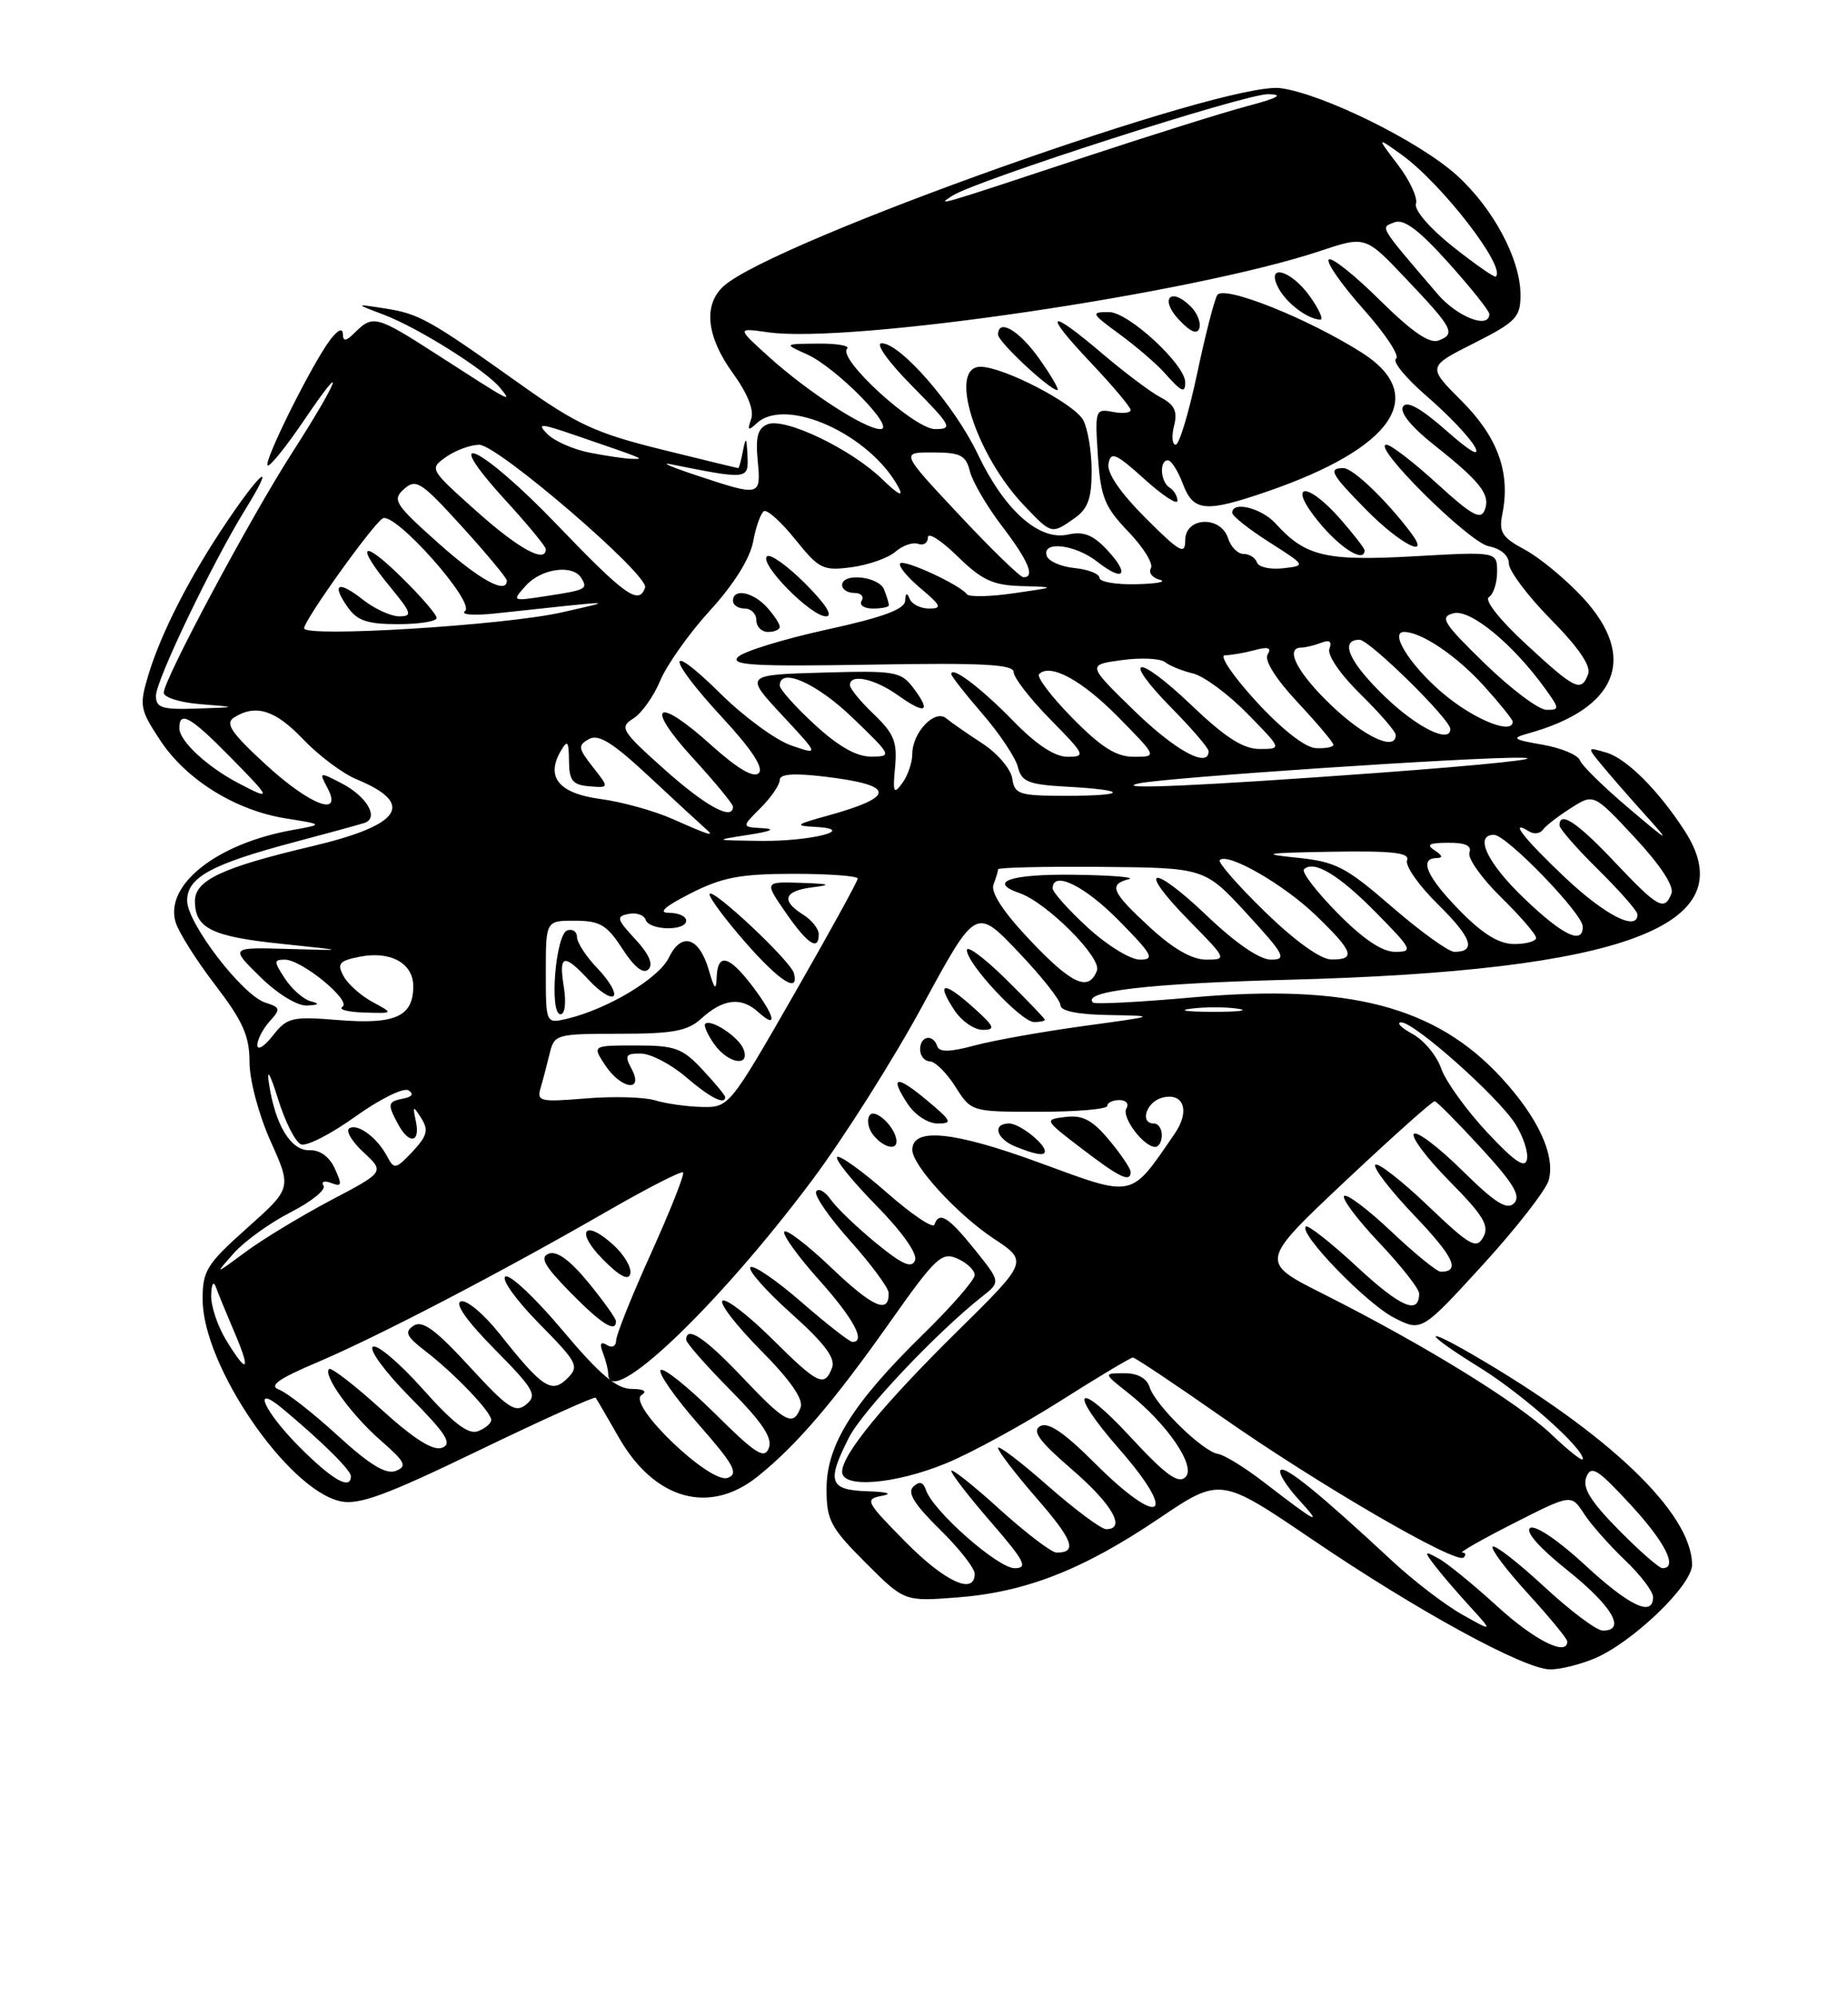 <?xml version="1.0" encoding="UTF-8" standalone="no"?>
<!DOCTYPE svg PUBLIC "-//W3C//DTD SVG 1.1//EN" "http://www.w3.org/Graphics/SVG/1.1/DTD/svg11.dtd" >
<svg xmlns="http://www.w3.org/2000/svg" xmlns:xlink="http://www.w3.org/1999/xlink" version="1.1" viewBox="0 0 237 256">
 <g >
 <path fill="currentColor"
d=" M 204.47 212.58 C 209.34 210.54 217.00 203.20 217.00 200.57 C 217.00 193.95 206.33 183.75 188.75 173.56 C 182.06 169.69 182.82 170.99 189.75 175.27 C 195.20 178.64 203.00 185.55 203.00 187.01 C 203.00 187.39 201.20 185.98 199.00 183.88 C 194.65 179.75 182.62 172.35 169.69 165.84 C 161.53 161.74 161.53 161.74 172.51 151.40 C 178.56 145.72 183.72 141.10 184.00 141.15 C 184.28 141.19 186.94 143.88 189.93 147.13 C 194.12 151.69 195.09 153.31 194.17 154.23 C 193.26 155.14 191.74 154.18 187.52 150.02 C 184.51 147.05 181.73 144.94 181.33 145.33 C 180.94 145.73 183.00 148.47 185.92 151.42 C 190.25 155.81 191.04 157.11 190.22 158.57 C 189.33 160.16 188.54 159.70 183.10 154.52 C 179.74 151.31 176.71 148.96 176.38 149.29 C 176.04 149.63 178.29 152.55 181.38 155.79 C 186.46 161.11 187.35 163.00 184.77 163.00 C 184.28 163.00 181.43 160.68 178.43 157.84 C 175.43 155.01 172.71 152.96 172.38 153.29 C 172.05 153.62 174.08 156.32 176.89 159.29 C 179.70 162.26 182.00 165.19 182.00 165.79 C 182.00 168.58 179.66 167.58 174.04 162.38 C 170.69 159.27 167.72 156.94 167.46 157.21 C 166.55 158.12 175.23 167.07 178.77 168.89 C 182.31 170.70 182.31 170.70 190.18 162.10 C 194.50 157.37 198.31 152.48 198.63 151.23 C 199.47 148.04 197.24 143.23 192.57 138.16 C 184.12 128.97 172.95 126.06 152.93 127.84 C 146.15 128.45 140.41 128.74 140.17 128.50 C 138.72 127.05 147.31 126.05 165.17 125.58 C 208.34 124.46 223.89 118.63 216.06 106.50 C 212.71 101.32 208.60 97.21 206.00 96.46 C 203.50 95.73 203.50 95.73 205.47 98.12 C 206.55 99.43 209.02 102.26 210.97 104.42 C 214.32 108.14 214.21 108.10 208.80 103.52 C 205.67 100.87 202.88 98.14 202.62 97.45 C 202.36 96.76 200.20 95.86 197.82 95.45 C 193.98 94.78 193.78 94.62 196.01 94.00 C 207.43 90.83 210.08 84.30 203.04 76.65 C 200.85 74.29 197.51 71.51 195.60 70.48 C 192.61 68.87 192.20 68.23 192.68 65.84 C 193.73 60.59 192.09 56.03 187.47 51.41 C 183.05 47.00 183.05 47.00 189.03 43.99 C 194.43 41.26 195.00 40.67 195.00 37.80 C 195.00 33.24 191.51 26.70 186.82 22.46 C 182.02 18.12 169.70 12.04 164.23 11.30 C 157.14 10.35 99.11 30.97 92.80 36.68 C 90.16 39.07 90.60 43.15 93.98 47.82 C 95.88 50.44 96.74 52.58 96.33 53.72 C 95.82 55.17 95.95 55.27 97.05 54.25 C 100.79 50.78 111.63 55.70 115.25 62.50 C 115.93 63.78 115.16 63.38 113.13 61.41 C 109.17 57.57 100.72 53.51 98.47 54.37 C 97.19 54.87 96.88 55.96 97.17 59.01 C 97.61 63.63 97.54 63.65 89.50 60.99 C 86.20 59.90 84.62 59.23 86.00 59.50 C 95.95 61.49 96.01 61.48 95.86 58.38 C 95.75 56.02 95.65 55.91 95.29 57.75 C 95.06 58.99 94.78 60.00 94.68 60.00 C 94.58 60.00 90.13 58.92 84.79 57.60 C 76.40 55.52 73.95 54.39 66.79 49.29 C 55.05 40.94 53.76 40.22 49.40 39.54 C 45.50 38.93 45.50 38.93 49.20 40.33 C 53.66 42.02 62.33 47.47 64.17 49.75 C 65.75 51.69 65.69 51.66 55.82 45.30 C 48.37 40.50 47.80 40.35 45.57 42.57 C 44.39 43.75 43.99 43.82 43.97 42.82 C 43.95 42.00 43.35 42.26 42.39 43.50 C 40.15 46.38 33.79 59.12 34.32 59.65 C 34.57 59.90 36.69 57.27 39.04 53.80 C 44.68 45.47 43.48 48.68 37.42 58.10 C 32.05 66.47 21.00 87.11 21.00 88.79 C 21.00 89.39 23.14 90.06 25.75 90.26 C 30.50 90.64 30.50 90.64 25.25 90.82 C 20.77 90.97 20.00 90.73 20.00 89.18 C 20.00 87.20 27.24 72.12 31.49 65.25 C 35.35 59.01 33.70 60.07 29.18 66.75 C 24.40 73.79 20.63 81.15 19.00 86.60 C 17.85 90.44 17.95 90.97 20.56 94.91 C 23.91 99.97 30.23 103.89 36.72 104.91 C 41.50 105.67 41.50 105.67 37.50 106.39 C 27.81 108.12 21.09 113.41 22.52 118.20 C 22.89 119.47 25.18 123.09 27.60 126.25 C 31.16 130.90 32.00 132.79 32.00 136.13 C 32.00 138.46 33.18 142.87 34.70 146.27 C 37.41 152.30 37.41 152.30 31.69 157.40 C 26.49 162.04 25.97 162.87 25.99 166.59 C 26.01 175.04 36.89 190.94 43.65 192.42 C 46.01 192.94 49.48 191.67 61.36 185.93 C 69.48 182.01 76.25 178.96 76.39 179.15 C 76.53 179.34 77.87 181.63 79.36 184.24 C 83.93 192.23 90.97 194.21 97.16 189.25 C 102.13 185.27 106.89 179.72 114.16 169.42 C 120.01 161.14 120.78 160.42 122.79 161.32 C 124.01 161.86 125.00 162.81 125.00 163.43 C 125.00 164.05 122.02 167.47 118.38 171.03 C 109.35 179.86 106.00 185.22 106.00 190.84 C 106.00 194.84 106.50 195.79 110.99 200.28 C 115.98 205.27 115.98 205.27 122.74 204.75 C 131.52 204.08 138.85 201.22 148.60 194.65 C 156.50 189.32 156.50 189.32 168.28 197.31 C 181.74 206.45 195.44 213.93 198.78 213.97 C 200.04 213.99 202.60 213.36 204.47 212.58 Z  M 192.00 205.87 C 188.97 203.11 185.60 200.35 184.50 199.76 C 182.65 198.75 182.61 198.82 183.95 200.59 C 184.74 201.64 186.77 204.00 188.45 205.84 C 191.50 209.18 191.50 209.18 187.50 206.93 C 185.30 205.69 181.25 202.59 178.50 200.03 C 169.27 191.45 164.83 187.84 164.23 188.43 C 163.91 188.76 164.96 190.46 166.57 192.22 C 169.71 195.65 169.00 195.30 162.08 189.97 C 159.65 188.10 157.01 186.47 156.20 186.35 C 154.28 186.07 148.17 180.12 147.44 177.81 C 147.07 176.65 145.90 176.00 144.18 176.01 C 141.50 176.02 141.50 176.02 144.59 178.46 C 149.70 182.48 153.44 187.96 152.03 189.33 C 151.10 190.23 149.46 189.03 144.91 184.11 C 138.04 176.69 136.82 178.05 143.50 185.68 C 151.27 194.56 148.84 195.97 140.36 187.49 C 136.47 183.61 134.43 182.22 133.41 182.79 C 132.31 183.41 133.27 184.72 137.49 188.36 C 142.65 192.81 144.47 196.00 141.86 196.00 C 141.23 196.00 137.86 193.49 134.36 190.42 C 130.86 187.34 128.00 185.17 128.00 185.59 C 128.00 186.00 130.23 188.91 132.96 192.05 C 137.64 197.43 138.21 199.00 135.50 199.00 C 134.86 199.00 131.56 196.49 128.17 193.42 C 124.78 190.34 122.00 188.15 122.00 188.53 C 122.00 188.91 124.29 191.88 127.10 195.11 C 131.43 200.11 131.88 201.00 130.12 201.00 C 127.98 201.00 119.68 193.69 118.76 191.00 C 118.40 189.94 117.92 189.81 117.13 190.55 C 116.32 191.30 117.25 192.81 120.50 196.00 C 122.98 198.43 125.00 201.00 125.00 201.71 C 125.00 204.51 121.17 202.74 116.09 197.59 C 111.02 192.45 110.86 192.15 113.12 191.72 C 114.55 191.45 113.81 191.22 111.25 191.14 C 106.33 190.98 105.98 189.92 108.90 184.21 C 110.65 180.80 120.12 170.79 125.92 166.21 C 128.34 164.31 128.34 164.31 125.00 160.15 C 121.62 155.95 120.44 155.22 119.83 156.97 C 119.65 157.50 116.89 155.64 113.71 152.84 C 110.52 150.05 107.66 148.00 107.36 148.30 C 107.06 148.61 109.31 151.39 112.35 154.48 C 115.69 157.88 117.68 160.68 117.35 161.54 C 116.93 162.62 115.71 162.08 112.33 159.31 C 109.88 157.30 107.27 154.80 106.54 153.75 C 105.81 152.71 104.97 152.24 104.67 152.72 C 104.38 153.20 106.34 156.04 109.03 159.04 C 111.71 162.04 113.93 165.04 113.96 165.69 C 114.06 168.49 111.97 167.59 106.67 162.54 C 103.57 159.58 100.82 157.48 100.58 157.87 C 100.34 158.26 102.34 161.04 105.03 164.04 C 109.47 169.01 111.09 172.00 109.33 172.00 C 108.96 172.00 106.01 169.70 102.78 166.89 C 99.54 164.07 96.60 162.07 96.24 162.43 C 95.88 162.79 98.23 165.45 101.47 168.35 C 105.74 172.17 107.18 174.08 106.71 175.31 C 105.73 177.86 104.93 177.47 98.99 171.58 C 95.99 168.61 93.15 166.41 92.67 166.71 C 92.19 167.00 94.38 169.85 97.54 173.04 C 101.39 176.93 103.08 179.36 102.67 180.42 C 101.72 182.89 100.76 182.39 95.18 176.50 C 90.40 171.46 88.00 169.86 88.00 171.72 C 88.00 172.12 90.54 175.01 93.64 178.14 C 97.77 182.32 99.10 184.31 98.60 185.60 C 98.03 187.08 96.89 186.34 91.66 181.15 C 88.21 177.74 85.09 175.24 84.73 175.61 C 84.36 175.97 86.54 179.08 89.55 182.52 C 94.12 187.72 94.76 188.88 93.34 189.42 C 91.10 190.28 80.38 180.01 82.27 178.81 C 83.05 178.32 82.58 178.03 80.97 178.02 C 79.06 178.00 76.90 176.17 72.13 170.50 C 68.66 166.37 65.37 163.27 64.81 163.62 C 64.26 163.96 66.20 166.66 69.12 169.62 C 74.07 174.64 74.32 175.11 72.77 176.66 C 70.75 178.68 69.57 177.90 64.05 170.93 C 62.05 168.42 59.83 166.56 59.11 166.80 C 58.28 167.07 59.87 169.33 63.45 172.95 C 68.49 178.05 68.93 178.81 67.50 180.00 C 66.10 181.16 65.16 180.54 60.20 175.14 C 55.84 170.40 54.16 169.18 53.04 169.92 C 51.84 170.71 52.10 171.29 54.54 173.16 C 58.30 176.06 63.00 180.97 63.00 182.00 C 63.00 182.43 62.24 183.08 61.30 183.44 C 60.07 183.91 58.15 182.45 54.22 178.04 C 51.25 174.71 48.37 172.27 47.82 172.61 C 47.26 172.96 49.40 175.87 52.58 179.08 C 57.24 183.79 58.04 185.05 56.70 185.56 C 55.55 186.00 53.11 184.46 48.85 180.60 C 45.45 177.52 42.45 175.21 42.20 175.47 C 41.39 176.28 45.08 181.37 48.87 184.67 C 51.98 187.38 52.25 187.94 50.76 188.53 C 49.50 189.02 47.41 187.75 43.31 184.00 C 40.18 181.14 36.80 178.49 35.80 178.12 C 34.44 177.62 35.66 176.74 40.74 174.59 C 48.50 171.29 64.28 163.08 77.85 155.26 C 83.00 152.30 87.38 150.05 87.60 150.27 C 87.82 150.49 85.98 155.13 83.52 160.58 C 81.05 166.04 79.02 171.09 79.02 171.81 C 79.01 172.55 78.49 172.81 77.83 172.39 C 77.03 171.90 76.87 172.23 77.33 173.42 C 77.70 174.38 78.00 175.58 78.00 176.08 C 78.00 180.80 91.93 167.59 104.12 151.31 C 108.18 145.89 114.57 135.80 118.32 128.88 C 125.15 116.30 125.15 116.30 130.57 121.99 C 133.56 125.12 136.00 128.20 136.00 128.84 C 136.00 129.59 138.24 130.04 142.25 130.10 C 148.44 130.21 148.40 130.22 138.95 131.51 C 133.70 132.23 127.42 133.35 124.99 134.00 C 121.81 134.86 120.46 134.88 120.20 134.10 C 119.66 132.47 118.00 132.77 118.00 134.50 C 118.00 135.32 118.56 136.02 119.25 136.04 C 119.94 136.06 121.41 137.52 122.53 139.29 C 124.56 142.50 124.56 142.50 133.28 142.50 C 138.07 142.50 142.00 142.16 142.00 141.75 C 142.00 141.34 142.70 141.00 143.56 141.00 C 144.42 141.00 144.82 141.48 144.46 142.06 C 143.78 143.16 146.66 147.00 148.15 147.00 C 148.62 147.00 149.00 146.32 149.00 145.50 C 149.00 144.68 148.55 144.00 148.00 144.00 C 146.11 144.00 147.00 141.23 149.06 140.69 C 151.80 139.98 152.65 142.39 150.68 145.26 C 144.89 153.69 145.60 153.53 133.31 149.03 C 122.33 145.00 117.00 144.46 117.00 147.38 C 117.00 149.37 122.77 155.66 127.42 158.74 C 131.86 161.68 131.86 161.68 122.82 170.59 C 113.25 180.02 108.00 186.42 108.00 188.65 C 108.00 190.80 114.79 190.24 121.33 187.56 C 124.54 186.24 131.12 182.65 135.96 179.58 C 140.80 176.51 145.00 174.00 145.29 174.00 C 145.58 174.00 150.68 177.41 156.63 181.57 C 169.00 190.23 186.78 200.56 187.71 199.63 C 188.05 199.28 187.97 199.00 187.53 199.00 C 187.09 199.00 190.05 197.31 194.11 195.25 C 201.50 191.50 201.50 191.50 203.13 194.00 C 204.02 195.38 206.39 198.05 208.38 199.95 C 210.37 201.84 212.00 203.98 212.00 204.70 C 212.00 207.30 208.99 205.88 203.25 200.57 C 199.89 197.46 196.90 195.44 196.25 195.84 C 195.55 196.28 197.38 198.36 201.06 201.30 C 206.77 205.87 208.60 209.00 205.56 209.00 C 204.76 209.00 201.37 206.46 198.03 203.36 C 194.68 200.26 191.71 197.96 191.43 198.24 C 191.15 198.52 193.19 201.23 195.96 204.26 C 198.73 207.30 201.00 210.05 201.00 210.39 C 201.00 212.36 196.76 210.23 192.00 205.87 Z  M 79.00 169.35 C 79.00 169.00 77.41 166.77 75.47 164.40 C 73.13 161.54 71.42 160.29 70.39 160.68 C 69.19 161.14 69.79 162.23 73.13 165.64 C 77.13 169.71 79.00 170.89 79.00 169.35 Z  M 78.74 159.64 C 74.99 156.16 73.68 157.73 77.29 161.39 C 79.46 163.59 80.61 164.19 80.83 163.26 C 81.02 162.50 80.08 160.87 78.74 159.64 Z  M 145.00 150.21 C 145.00 149.78 143.76 147.94 142.24 146.12 C 140.10 143.56 138.86 142.90 136.68 143.16 C 133.88 143.50 133.88 143.51 138.69 147.19 C 143.59 150.94 145.00 151.62 145.00 150.21 Z  M 134.00 147.57 C 134.00 146.55 130.73 144.00 129.43 144.00 C 127.21 144.00 127.75 145.96 130.25 146.97 C 132.82 148.00 134.00 148.19 134.00 147.57 Z  M 114.97 146.25 C 114.89 144.49 112.17 141.92 111.51 142.98 C 111.13 143.59 111.37 144.74 112.04 145.54 C 113.32 147.09 115.02 147.50 114.97 146.25 Z  M 118.96 141.10 C 114.95 137.74 114.03 137.87 116.39 141.47 C 117.33 142.90 119.00 144.00 120.24 144.00 C 122.20 144.00 122.06 143.70 118.96 141.10 Z  M 124.77 129.08 C 120.98 125.70 120.02 125.86 122.39 129.47 C 123.30 130.86 124.94 132.00 126.04 132.00 C 127.74 132.00 127.55 131.57 124.77 129.08 Z  M 134.00 130.71 C 134.00 130.55 131.75 128.21 129.00 125.50 C 126.25 122.79 124.00 121.12 124.00 121.78 C 124.00 123.53 130.98 131.00 132.62 131.00 C 133.38 131.00 134.00 130.87 134.00 130.71 Z  M 207.58 196.08 C 203.95 192.39 202.91 190.69 203.44 189.33 C 204.06 187.76 204.86 188.26 209.08 192.82 C 213.56 197.66 215.24 201.00 213.21 201.00 C 212.78 201.00 210.24 198.78 207.58 196.08 Z  M 38.47 185.53 C 33.85 180.90 32.18 177.17 36.25 180.56 C 41.21 184.69 45.00 188.43 45.00 189.20 C 45.00 191.04 42.68 189.73 38.47 185.53 Z  M 28.99 171.75 C 27.90 169.96 27.04 167.38 27.08 166.00 C 27.13 164.51 27.38 164.11 27.70 165.00 C 27.99 165.82 29.06 168.41 30.06 170.75 C 32.23 175.81 31.74 176.27 28.99 171.75 Z  M 30.00 160.61 C 31.38 159.07 34.65 156.71 37.29 155.37 C 39.92 154.03 41.81 152.50 41.49 151.98 C 41.16 151.44 41.60 151.29 42.48 151.63 C 43.83 152.15 43.90 151.88 42.95 149.80 C 42.26 148.27 41.04 147.38 39.71 147.43 C 37.30 147.51 35.29 144.20 34.49 138.86 C 34.18 136.82 34.64 137.60 35.65 140.84 C 36.56 143.78 37.89 146.40 38.61 146.68 C 39.32 146.95 42.46 145.35 45.58 143.11 C 48.71 140.87 51.77 139.36 52.38 139.75 C 53.10 140.20 52.87 140.58 51.75 140.80 C 49.71 141.20 49.65 141.48 51.04 144.07 C 52.45 146.71 53.92 146.51 53.34 143.75 C 52.90 141.70 52.97 141.66 54.03 143.33 C 54.99 144.84 54.78 145.60 52.90 147.61 C 50.78 149.86 50.54 149.91 49.68 148.27 C 48.40 145.83 45.89 143.95 44.80 144.62 C 44.31 144.93 45.12 146.31 46.62 147.69 C 49.33 150.21 49.33 150.21 42.41 153.85 C 38.61 155.86 33.70 158.83 31.50 160.46 C 27.50 163.42 27.50 163.42 30.00 160.61 Z  M 190.69 145.10 C 188.05 142.27 185.41 138.61 184.83 136.96 C 184.26 135.30 182.60 133.31 181.14 132.52 C 179.69 131.73 179.04 131.06 179.69 131.04 C 181.35 130.98 192.11 140.55 194.33 144.05 C 195.34 145.64 196.01 147.68 195.83 148.59 C 195.59 149.82 194.24 148.90 190.69 145.10 Z  M 84.00 141.03 C 82.62 140.61 78.63 140.50 75.13 140.79 C 69.22 141.27 68.81 141.18 69.34 139.41 C 69.65 138.36 70.17 136.38 70.50 135.00 C 71.08 132.58 71.36 132.50 79.44 132.50 C 86.32 132.50 88.17 132.16 89.94 130.55 C 92.76 128.00 95.05 127.74 97.23 129.71 C 99.82 132.05 99.39 130.20 96.45 126.34 C 93.48 122.45 92.04 122.10 91.91 125.25 C 91.84 127.03 91.63 126.85 90.91 124.36 C 89.68 120.11 87.40 119.39 85.78 122.74 C 84.50 125.40 77.92 129.34 72.75 130.57 C 70.00 131.22 70.00 131.22 70.00 124.61 C 70.00 118.00 70.00 118.00 73.75 118.01 C 76.95 118.02 77.84 118.55 79.83 121.63 C 81.37 124.00 82.51 124.89 83.16 124.24 C 83.81 123.59 83.23 122.27 81.47 120.38 C 79.09 117.81 78.99 117.46 80.61 117.14 C 81.61 116.94 82.59 117.27 82.80 117.89 C 83.26 119.27 88.00 119.37 88.00 118.00 C 88.00 117.45 87.02 117.00 85.83 117.00 C 84.34 117.00 85.20 116.22 88.58 114.50 C 92.64 112.44 94.94 112.01 101.75 112.00 C 106.29 112.00 110.00 112.27 110.00 112.61 C 110.00 112.94 106.29 119.68 101.75 127.59 C 93.56 141.86 93.47 141.96 90.00 141.88 C 88.08 141.84 85.38 141.45 84.00 141.03 Z  M 93.00 140.61 C 93.00 140.39 91.69 138.81 90.10 137.11 C 87.52 134.34 86.58 134.00 81.58 134.00 C 75.95 134.00 75.95 134.00 77.59 136.50 C 79.63 139.61 82.63 140.05 81.00 137.00 C 80.07 135.27 80.24 135.01 82.21 135.04 C 83.47 135.06 86.06 136.41 87.96 138.04 C 91.08 140.71 93.00 141.68 93.00 140.61 Z  M 95.35 134.47 C 94.75 132.91 91.14 130.53 90.44 131.23 C 90.22 131.44 90.74 132.61 91.58 133.81 C 93.34 136.32 96.26 136.83 95.35 134.47 Z  M 72.31 126.50 C 71.63 122.31 72.29 122.13 75.56 125.66 C 76.91 127.12 78.32 128.01 78.69 127.65 C 79.05 127.28 78.15 125.72 76.68 124.18 C 75.20 122.65 74.00 120.82 74.00 120.11 C 74.00 119.41 73.44 119.02 72.75 119.25 C 71.25 119.74 70.42 130.00 71.88 130.00 C 72.46 130.00 72.63 128.52 72.31 126.50 Z  M 101.82 124.75 C 101.41 123.15 91.00 113.42 91.00 114.63 C 91.00 115.13 93.06 117.89 95.58 120.77 C 99.97 125.79 102.51 127.40 101.82 124.75 Z  M 105.00 119.74 C 105.00 119.05 104.10 117.92 103.00 117.23 C 100.10 115.42 100.54 114.18 104.25 113.72 C 106.75 113.41 106.41 113.28 102.76 113.16 C 98.02 113.00 98.02 113.00 100.76 116.96 C 103.57 121.03 105.00 121.96 105.00 119.74 Z  M 33.00 133.96 C 33.00 133.25 33.71 131.88 34.57 130.92 C 36.02 129.32 35.97 129.13 34.03 128.51 C 31.10 127.58 24.00 118.33 24.00 115.44 C 24.00 112.46 27.10 110.77 37.66 107.96 C 41.97 106.82 46.05 105.70 46.73 105.48 C 48.66 104.85 47.06 102.08 43.81 100.40 C 40.95 98.92 40.90 98.94 41.97 100.94 C 44.06 104.86 39.77 103.24 34.02 97.94 C 29.62 93.89 28.84 92.71 30.02 91.96 C 32.80 90.21 35.31 91.00 38.90 94.78 C 40.88 96.85 43.95 99.15 45.72 99.88 C 53.33 103.03 51.52 105.75 40.00 108.47 C 28.50 111.18 25.00 112.82 25.00 115.49 C 25.00 118.99 27.16 120.05 36.17 120.98 C 44.50 121.85 44.50 121.85 37.00 121.63 C 29.50 121.41 29.50 121.41 33.37 125.21 C 35.60 127.40 38.14 128.95 39.37 128.88 C 40.94 128.80 41.06 128.65 39.83 128.33 C 38.91 128.08 37.43 126.78 36.55 125.44 C 35.10 123.23 35.10 123.00 36.53 123.00 C 38.70 123.00 45.15 128.29 43.91 129.05 C 43.36 129.39 44.62 129.72 46.71 129.78 C 50.50 129.90 50.50 129.90 47.78 128.43 C 46.28 127.62 44.60 126.12 44.05 125.10 C 43.20 123.51 43.50 123.15 46.11 122.63 C 50.06 121.84 53.00 123.45 53.00 126.41 C 53.00 130.28 50.70 131.33 43.47 130.75 C 37.41 130.26 36.83 130.40 34.98 132.75 C 33.89 134.14 33.00 134.68 33.00 133.96 Z  M 152.77 129.28 C 154.57 129.05 157.27 129.06 158.77 129.29 C 160.27 129.51 158.80 129.70 155.50 129.69 C 152.20 129.68 150.97 129.50 152.77 129.28 Z  M 132.05 120.46 C 128.67 116.89 127.03 114.38 127.41 113.38 C 127.73 112.53 128.00 111.65 128.00 111.42 C 128.00 111.19 133.96 111.05 141.25 111.11 C 154.50 111.23 154.50 111.23 159.91 117.11 C 164.75 122.38 165.07 123.00 163.00 123.00 C 161.55 123.00 158.48 120.90 154.79 117.38 C 147.61 110.53 145.68 111.07 152.52 118.02 C 157.34 122.92 157.38 123.00 154.69 123.00 C 152.88 123.00 150.45 121.61 147.48 118.87 C 142.56 114.34 142.13 113.37 144.75 112.69 C 145.71 112.44 142.56 112.18 137.75 112.12 C 129.63 112.01 126.59 113.03 130.75 114.47 C 134.25 115.68 141.31 122.75 140.68 124.40 C 139.62 127.16 137.46 126.18 132.05 120.46 Z  M 139.48 118.87 C 137.01 116.60 135.00 114.35 135.00 113.87 C 135.00 111.53 139.08 113.51 143.50 118.00 C 147.81 122.37 148.14 123.00 146.19 123.00 C 144.96 123.00 141.94 121.14 139.48 118.87 Z  M 162.21 116.85 C 158.76 113.49 156.15 110.51 156.43 110.24 C 157.44 109.22 164.63 113.35 168.75 117.32 C 173.58 121.97 173.94 123.01 170.75 122.98 C 169.36 122.97 166.09 120.62 162.21 116.85 Z  M 171.52 117.02 C 168.83 114.29 166.90 111.77 167.23 111.43 C 168.48 110.19 171.70 112.12 176.50 117.00 C 181.12 121.69 181.27 122.00 178.92 122.00 C 177.25 122.00 174.81 120.36 171.52 117.02 Z  M 178.53 116.25 C 172.53 111.06 171.33 110.44 166.19 109.92 C 161.50 109.44 162.30 109.31 170.72 109.17 C 178.63 109.04 180.83 109.29 180.45 110.27 C 180.18 110.97 181.97 113.52 184.44 115.94 C 188.75 120.18 189.38 122.00 186.52 122.00 C 185.78 122.00 182.18 119.41 178.53 116.25 Z  M 187.21 116.71 C 182.98 112.40 181.93 110.01 184.25 109.98 C 185.08 109.97 185.00 109.65 184.00 109.00 C 182.86 108.26 183.27 108.03 185.72 108.02 C 187.92 108.00 188.78 108.40 188.45 109.27 C 188.18 109.97 189.99 112.54 192.48 114.98 C 194.97 117.42 197.00 119.77 197.00 120.21 C 197.00 120.64 195.74 121.00 194.21 121.00 C 192.24 121.00 190.17 119.73 187.21 116.71 Z  M 195.55 115.23 C 190.75 110.66 189.00 107.00 191.60 107.00 C 193.19 107.00 202.95 117.07 202.98 118.75 C 203.02 121.13 200.47 119.93 195.55 115.23 Z  M 200.75 112.51 C 195.45 107.51 193.41 104.90 196.11 106.57 C 196.72 106.95 197.51 106.85 197.86 106.36 C 198.21 105.86 199.83 104.61 201.45 103.58 C 204.39 101.70 204.39 101.70 209.66 107.36 C 212.93 110.87 214.71 113.58 214.36 114.51 C 213.47 116.83 212.65 116.38 207.09 110.50 C 202.25 105.38 200.00 103.89 200.00 105.79 C 200.00 106.22 202.25 108.79 205.00 111.50 C 207.75 114.21 210.00 116.78 210.00 117.21 C 210.00 119.43 205.87 117.33 200.75 112.51 Z  M 96.00 107.00 C 98.91 106.55 99.54 106.25 97.80 106.15 C 95.09 106.00 95.09 106.00 97.55 103.55 C 98.90 102.20 100.00 100.59 100.00 99.97 C 100.00 99.20 101.77 99.07 105.75 99.54 C 114.87 100.63 114.99 102.10 106.13 104.55 C 102.03 105.68 101.84 105.84 104.50 105.98 C 110.17 106.28 104.00 107.87 97.50 107.78 C 91.50 107.70 91.50 107.70 96.00 107.00 Z  M 86.23 104.96 C 83.88 103.92 79.73 102.77 77.01 102.41 C 71.68 101.70 69.96 99.62 71.91 96.27 C 72.78 94.77 72.94 94.97 72.97 97.53 C 72.99 100.06 73.43 100.60 75.57 100.78 C 78.14 100.99 78.14 100.99 76.03 98.31 C 74.14 95.91 74.09 95.53 75.53 94.73 C 76.76 94.04 78.59 95.18 83.32 99.60 C 86.72 102.77 89.93 105.73 90.45 106.18 C 91.78 107.32 91.12 107.13 86.23 104.96 Z  M 85.26 98.66 C 79.68 93.68 79.41 93.23 81.21 92.10 C 82.28 91.44 83.84 89.24 84.68 87.22 C 85.53 85.20 88.40 81.15 91.07 78.23 C 94.09 74.93 96.17 71.61 96.58 69.45 C 96.93 67.54 97.56 65.77 97.97 65.52 C 98.38 65.27 100.19 66.90 101.99 69.14 C 105.05 72.94 105.55 73.19 109.22 72.70 C 111.38 72.41 113.91 71.52 114.83 70.72 C 115.75 69.92 117.06 69.46 117.75 69.71 C 118.44 69.96 119.00 69.59 119.00 68.88 C 119.00 68.17 120.71 69.26 122.79 71.30 C 125.94 74.37 127.34 75.02 131.04 75.12 C 135.50 75.25 135.50 75.25 130.01 76.04 C 126.99 76.48 124.29 76.54 124.01 76.17 C 123.08 74.94 116.00 71.67 115.45 72.21 C 115.16 72.51 116.32 73.93 118.03 75.38 C 120.70 77.62 120.87 78.00 119.16 78.00 C 118.06 78.00 116.94 77.44 116.66 76.75 C 116.32 75.90 116.13 75.98 116.08 77.01 C 116.02 78.10 113.18 79.14 105.98 80.71 C 100.46 81.92 95.37 83.49 94.65 84.20 C 93.59 85.27 96.65 85.44 111.68 85.19 C 126.04 84.94 130.00 85.15 130.00 86.15 C 130.00 86.86 132.12 89.58 134.71 92.22 C 139.16 96.73 139.29 97.00 136.92 97.00 C 135.26 97.00 132.91 95.45 129.96 92.42 C 125.83 88.18 122.00 85.29 122.00 86.40 C 122.00 86.66 123.80 88.96 125.99 91.49 C 128.19 94.03 130.24 97.10 130.54 98.31 C 131.02 100.21 131.89 100.56 136.78 100.83 C 144.71 101.26 144.68 102.00 136.74 102.00 C 130.69 102.00 130.11 101.82 129.82 99.78 C 129.64 98.57 127.92 96.55 126.00 95.30 C 124.08 94.05 121.98 92.60 121.35 92.07 C 119.89 90.85 117.00 93.88 117.00 96.64 C 117.00 97.73 116.42 99.41 115.72 100.37 C 114.61 101.89 114.48 101.62 114.79 98.31 C 115.09 95.11 114.66 94.03 112.08 91.56 C 110.38 89.95 109.00 88.26 109.00 87.81 C 109.00 86.31 112.16 86.98 115.15 89.11 C 118.71 91.64 119.48 91.29 117.15 88.20 C 115.54 86.06 114.83 85.94 105.47 86.21 C 95.50 86.50 95.50 86.50 100.29 91.65 C 105.08 96.79 105.08 96.79 101.48 95.55 C 99.50 94.87 95.44 91.90 92.44 88.94 C 85.27 81.86 85.43 84.19 92.65 91.99 C 96.40 96.04 97.97 98.43 97.31 99.09 C 96.65 99.75 94.58 98.53 91.16 95.46 C 84.13 89.13 82.59 90.30 88.88 97.18 C 91.70 100.26 94.00 103.05 94.00 103.39 C 94.00 105.24 90.55 103.37 85.26 98.66 Z  M 100.00 80.33 C 100.00 79.96 99.26 78.83 98.35 77.83 C 96.56 75.86 94.00 75.37 94.00 77.00 C 94.00 77.55 94.67 78.00 95.50 78.00 C 96.33 78.00 97.00 78.67 97.00 79.50 C 97.00 80.33 97.67 81.00 98.50 81.00 C 99.33 81.00 100.00 80.70 100.00 80.33 Z  M 103.27 74.80 C 100.96 72.49 98.75 70.92 98.35 71.31 C 97.38 72.29 104.00 79.00 105.93 79.00 C 106.89 79.00 105.90 77.43 103.27 74.80 Z  M 114.00 77.58 C 114.00 77.35 113.73 76.45 113.39 75.58 C 112.74 73.87 108.00 73.36 108.00 75.00 C 108.00 75.55 108.70 76.00 109.56 76.00 C 110.42 76.00 110.84 76.45 110.50 77.00 C 110.16 77.55 110.81 78.00 111.94 78.00 C 113.07 78.00 114.00 77.81 114.00 77.58 Z  M 30.50 100.34 C 26.50 98.23 23.00 94.96 23.00 93.33 C 23.00 91.04 24.42 91.84 29.50 97.00 C 34.88 102.46 34.94 102.68 30.50 100.34 Z  M 146.00 100.42 C 149.16 99.68 188.99 97.01 195.09 97.12 C 198.62 97.19 190.47 98.05 177.00 99.04 C 154.10 100.72 142.50 101.24 146.00 100.42 Z  M 104.48 92.87 C 102.01 90.60 100.00 88.35 100.00 87.87 C 100.00 85.47 104.72 87.55 109.32 91.98 C 114.39 96.85 114.44 96.96 111.73 96.98 C 109.85 96.99 107.51 95.67 104.48 92.87 Z  M 137.52 92.02 C 134.83 89.29 132.91 86.76 133.26 86.40 C 134.70 84.97 138.77 87.19 143.46 91.96 C 148.42 97.00 148.42 97.00 145.42 97.00 C 143.15 97.00 141.24 95.80 137.52 92.02 Z  M 145.46 91.09 C 139.42 85.21 139.42 85.21 143.86 84.61 C 146.30 84.27 148.79 84.39 149.40 84.86 C 150.00 85.34 151.62 85.99 153.00 86.32 C 154.38 86.65 157.51 88.96 159.96 91.46 C 164.42 96.00 164.42 96.00 161.55 96.00 C 159.43 96.00 157.14 94.53 152.79 90.38 C 145.74 83.65 143.62 84.01 150.31 90.81 C 152.89 93.43 155.00 95.89 155.00 96.28 C 155.00 98.54 150.73 96.21 145.46 91.09 Z  M 161.09 89.89 C 158.12 86.65 156.32 83.99 157.09 83.99 C 157.87 83.98 159.58 83.68 160.91 83.33 C 162.64 82.86 163.11 83.02 162.57 83.89 C 162.11 84.63 163.60 87.00 166.41 90.01 C 168.93 92.71 171.00 95.16 171.00 95.46 C 171.00 95.76 169.99 95.95 168.75 95.89 C 167.37 95.82 164.40 93.49 161.09 89.89 Z  M 170.75 90.42 C 166.37 86.24 164.69 83.00 166.92 83.00 C 167.42 83.00 168.55 82.72 169.43 82.39 C 170.52 81.97 170.85 82.22 170.49 83.16 C 170.19 83.96 171.89 86.44 174.48 88.98 C 176.97 91.42 179.00 93.77 179.00 94.21 C 179.00 96.32 175.02 94.49 170.75 90.42 Z  M 177.75 89.42 C 173.06 84.95 171.71 82.00 174.35 82.00 C 175.62 82.00 186.00 92.20 186.00 93.44 C 186.00 95.34 181.81 93.30 177.75 89.42 Z  M 185.82 89.49 C 181.37 86.02 177.97 81.00 180.07 81.00 C 182.30 81.00 186.83 84.07 190.33 87.94 C 192.35 90.18 194.00 92.23 194.00 92.50 C 194.00 94.10 189.70 92.51 185.82 89.49 Z  M 190.42 85.05 C 185.06 79.83 184.59 79.08 186.41 78.60 C 188.56 78.04 194.03 82.54 198.15 88.25 C 200.03 90.85 200.03 91.00 198.32 90.98 C 197.32 90.97 193.77 88.30 190.42 85.05 Z  M 195.69 82.55 C 192.35 79.47 190.33 76.91 190.94 76.54 C 191.52 76.18 192.00 74.72 192.00 73.29 C 192.00 70.70 192.00 70.70 181.36 71.30 C 170.03 71.94 167.41 71.32 163.59 67.10 C 161.78 65.10 157.96 64.17 158.04 65.75 C 158.06 66.16 160.19 67.85 162.79 69.50 C 167.50 72.50 167.50 72.50 164.53 72.84 C 162.90 73.02 161.40 72.69 161.20 72.09 C 161.00 71.49 160.23 71.00 159.48 71.00 C 158.74 71.00 157.85 70.10 157.50 69.00 C 156.56 66.05 152.00 66.25 152.00 69.24 C 152.00 71.18 151.33 70.80 146.90 66.38 C 143.63 63.10 141.93 60.61 142.16 59.42 C 142.46 57.83 143.11 58.11 146.76 61.40 C 149.09 63.51 151.00 64.76 151.00 64.18 C 151.00 63.59 150.55 62.84 150.00 62.50 C 148.82 61.77 148.65 59.00 149.78 59.00 C 150.21 59.00 151.07 60.35 151.69 62.00 C 153.05 65.59 154.56 65.73 162.51 63.00 C 178.72 57.42 183.30 50.68 174.62 45.18 C 167.69 40.79 156.93 36.50 156.11 37.82 C 155.73 38.43 154.56 43.00 153.51 47.97 C 152.45 52.94 151.23 57.00 150.78 57.00 C 150.33 57.00 150.23 55.91 150.57 54.58 C 151.04 52.71 150.64 51.88 148.84 50.93 C 147.55 50.25 144.20 47.73 141.39 45.34 C 134.38 39.38 133.66 39.89 139.85 46.44 C 142.68 49.43 145.00 52.18 145.00 52.56 C 145.00 52.93 143.96 53.04 142.70 52.79 C 140.47 52.37 140.41 52.54 140.80 58.43 C 141.16 63.74 141.65 64.96 144.72 68.16 C 146.65 70.17 147.95 72.28 147.60 72.83 C 147.26 73.39 147.77 74.06 148.74 74.31 C 149.71 74.56 148.36 74.82 145.75 74.88 C 143.14 74.95 141.00 74.58 141.00 74.06 C 141.00 73.55 139.57 72.99 137.83 72.81 C 136.08 72.64 134.47 71.94 134.24 71.25 C 133.59 69.27 137.89 69.77 140.74 72.01 C 144.15 74.69 144.96 73.65 141.96 70.46 C 140.16 68.54 138.95 68.07 136.93 68.52 C 133.23 69.33 128.80 65.37 125.39 58.20 C 122.45 52.02 115.50 44.00 113.08 44.00 C 112.21 44.00 113.87 46.33 117.00 49.50 C 122.03 54.59 122.24 55.00 119.93 55.00 C 117.25 55.00 107.36 45.97 108.64 44.69 C 109.02 44.31 107.35 44.02 104.92 44.04 C 100.50 44.08 100.50 44.08 103.50 45.42 C 107.27 47.12 115.01 55.00 112.90 55.00 C 110.92 55.00 103.53 50.20 98.50 45.64 C 94.50 42.02 94.50 42.02 98.50 42.59 C 108.95 44.09 152.97 37.61 169.30 32.17 C 175.11 30.23 175.11 30.23 180.30 35.71 C 186.36 42.09 186.73 42.78 184.50 43.64 C 183.33 44.09 181.08 42.54 176.94 38.45 C 173.70 35.24 170.76 32.91 170.41 33.26 C 170.05 33.62 172.06 36.49 174.87 39.65 C 177.69 42.81 179.56 45.65 179.04 45.98 C 178.51 46.30 180.31 48.49 183.03 50.83 C 185.75 53.18 188.50 56.07 189.14 57.27 C 189.89 58.66 188.58 57.92 185.48 55.19 C 182.21 52.31 180.42 51.32 179.93 52.12 C 179.48 52.85 180.99 54.71 183.85 56.98 C 189.91 61.78 191.17 63.40 190.41 65.38 C 189.90 66.69 188.74 66.05 184.31 62.00 C 181.30 59.25 178.38 57.00 177.81 57.00 C 175.77 57.00 188.36 69.51 190.91 70.01 C 192.48 70.32 193.50 71.20 193.51 72.24 C 193.52 73.18 195.94 76.40 198.90 79.40 C 202.48 83.03 204.07 85.37 203.67 86.42 C 202.77 88.76 202.04 88.41 195.69 82.55 Z  M 175.00 70.53 C 175.00 70.28 173.60 68.48 171.90 66.53 C 167.47 61.50 164.98 61.91 169.19 66.98 C 171.99 70.36 175.00 72.19 175.00 70.53 Z  M 180.92 68.25 C 177.79 64.10 173.51 60.00 172.30 60.00 C 170.27 60.00 170.69 60.76 175.25 65.38 C 179.59 69.78 183.62 71.82 180.92 68.25 Z  M 137.78 66.44 C 139.52 65.23 140.00 63.90 140.00 60.38 C 140.00 57.90 139.51 54.96 138.92 53.85 C 137.78 51.73 128.73 47.03 125.75 47.01 C 121.56 46.99 125.07 58.19 131.30 64.75 C 134.87 68.50 134.84 68.50 137.78 66.44 Z  M 133.31 46.02 C 130.72 42.35 128.00 40.75 128.00 42.90 C 128.00 43.81 134.63 50.00 135.60 50.00 C 135.89 50.00 134.86 48.21 133.31 46.02 Z  M 152.00 49.00 C 152.00 46.72 144.71 40.00 142.23 40.00 C 139.84 40.00 139.92 40.16 143.60 42.85 C 145.74 44.42 148.36 46.67 149.40 47.85 C 151.53 50.25 152.00 50.46 152.00 49.00 Z  M 152.71 39.29 C 150.16 36.73 148.68 38.28 151.15 40.93 C 152.66 42.55 153.53 42.92 153.81 42.07 C 154.04 41.37 153.55 40.12 152.71 39.29 Z  M 168.00 38.00 C 165.54 34.55 162.23 33.69 163.98 36.96 C 165.01 38.88 167.71 40.91 169.32 40.97 C 169.77 40.99 169.17 39.65 168.00 38.00 Z  M 39.00 80.53 C 39.00 79.49 47.75 67.27 49.07 66.45 C 50.60 65.51 61.06 77.28 59.63 78.33 C 59.01 78.79 60.74 78.92 63.50 78.63 C 79.69 76.89 79.05 76.90 72.00 78.50 C 64.73 80.15 39.00 81.73 39.00 80.53 Z  M 56.00 79.21 C 56.00 78.77 53.98 76.43 51.50 74.00 C 46.36 68.95 45.50 69.72 50.07 75.27 C 52.79 78.57 52.92 79.00 51.21 79.00 C 50.14 79.00 48.06 78.05 46.58 76.89 C 43.37 74.36 42.46 74.78 44.58 77.81 C 45.81 79.56 47.10 80.00 51.06 80.00 C 53.78 80.00 56.00 79.64 56.00 79.21 Z  M 67.46 75.04 C 69.44 72.86 73.45 72.31 74.54 74.07 C 75.42 75.50 75.20 75.61 70.06 76.40 C 65.63 77.08 65.62 77.08 67.46 75.04 Z  M 71.40 67.22 C 61.68 57.09 55.97 54.43 64.88 64.18 C 67.70 67.26 70.00 70.05 70.00 70.39 C 70.00 72.25 66.53 70.36 61.14 65.55 C 55.06 60.12 55.04 60.09 57.24 58.55 C 58.45 57.70 60.36 57.01 61.47 57.01 C 63.85 57.03 83.26 73.72 82.73 75.30 C 81.96 77.63 80.16 76.35 71.40 67.22 Z  M 56.19 69.59 C 50.62 64.62 50.27 64.07 51.82 62.68 C 53.35 61.31 54.01 61.74 59.25 67.50 C 62.41 70.98 65.00 74.09 65.00 74.41 C 65.00 76.25 61.51 74.34 56.19 69.59 Z  M 123.00 65.98 C 115.50 57.98 115.50 57.98 119.64 57.99 C 123.19 58.00 123.87 58.35 124.39 60.42 C 124.73 61.76 126.57 64.91 128.50 67.43 C 131.90 71.89 132.79 74.01 131.25 73.99 C 130.84 73.99 127.12 70.39 123.00 65.98 Z  M 75.68 58.03 C 73.58 57.63 71.12 56.55 70.22 55.65 C 68.78 54.20 69.25 54.23 74.04 55.88 C 82.94 58.93 82.73 58.85 81.00 58.81 C 80.17 58.79 77.78 58.44 75.68 58.03 Z  M 184.35 37.67 C 176.73 28.76 177.01 29.21 178.82 28.50 C 180.04 28.02 181.95 29.45 185.75 33.67 C 188.63 36.88 191.00 39.84 191.00 40.25 C 191.00 42.23 186.89 40.64 184.35 37.67 Z  M 186.32 31.61 C 183.35 29.25 181.34 26.91 181.59 26.12 C 181.84 25.36 180.80 23.12 179.29 21.14 C 176.55 17.54 176.55 17.54 179.66 19.76 C 184.82 23.43 193.24 34.29 191.82 35.45 C 191.65 35.59 189.17 33.87 186.32 31.61 Z  M 122.13 25.09 C 125.15 23.13 159.78 12.00 162.66 12.07 C 164.69 12.11 163.93 12.55 160.00 13.59 C 156.97 14.39 147.53 17.35 139.00 20.17 C 119.84 26.51 120.05 26.44 122.13 25.09 Z "/>
</g>
</svg>